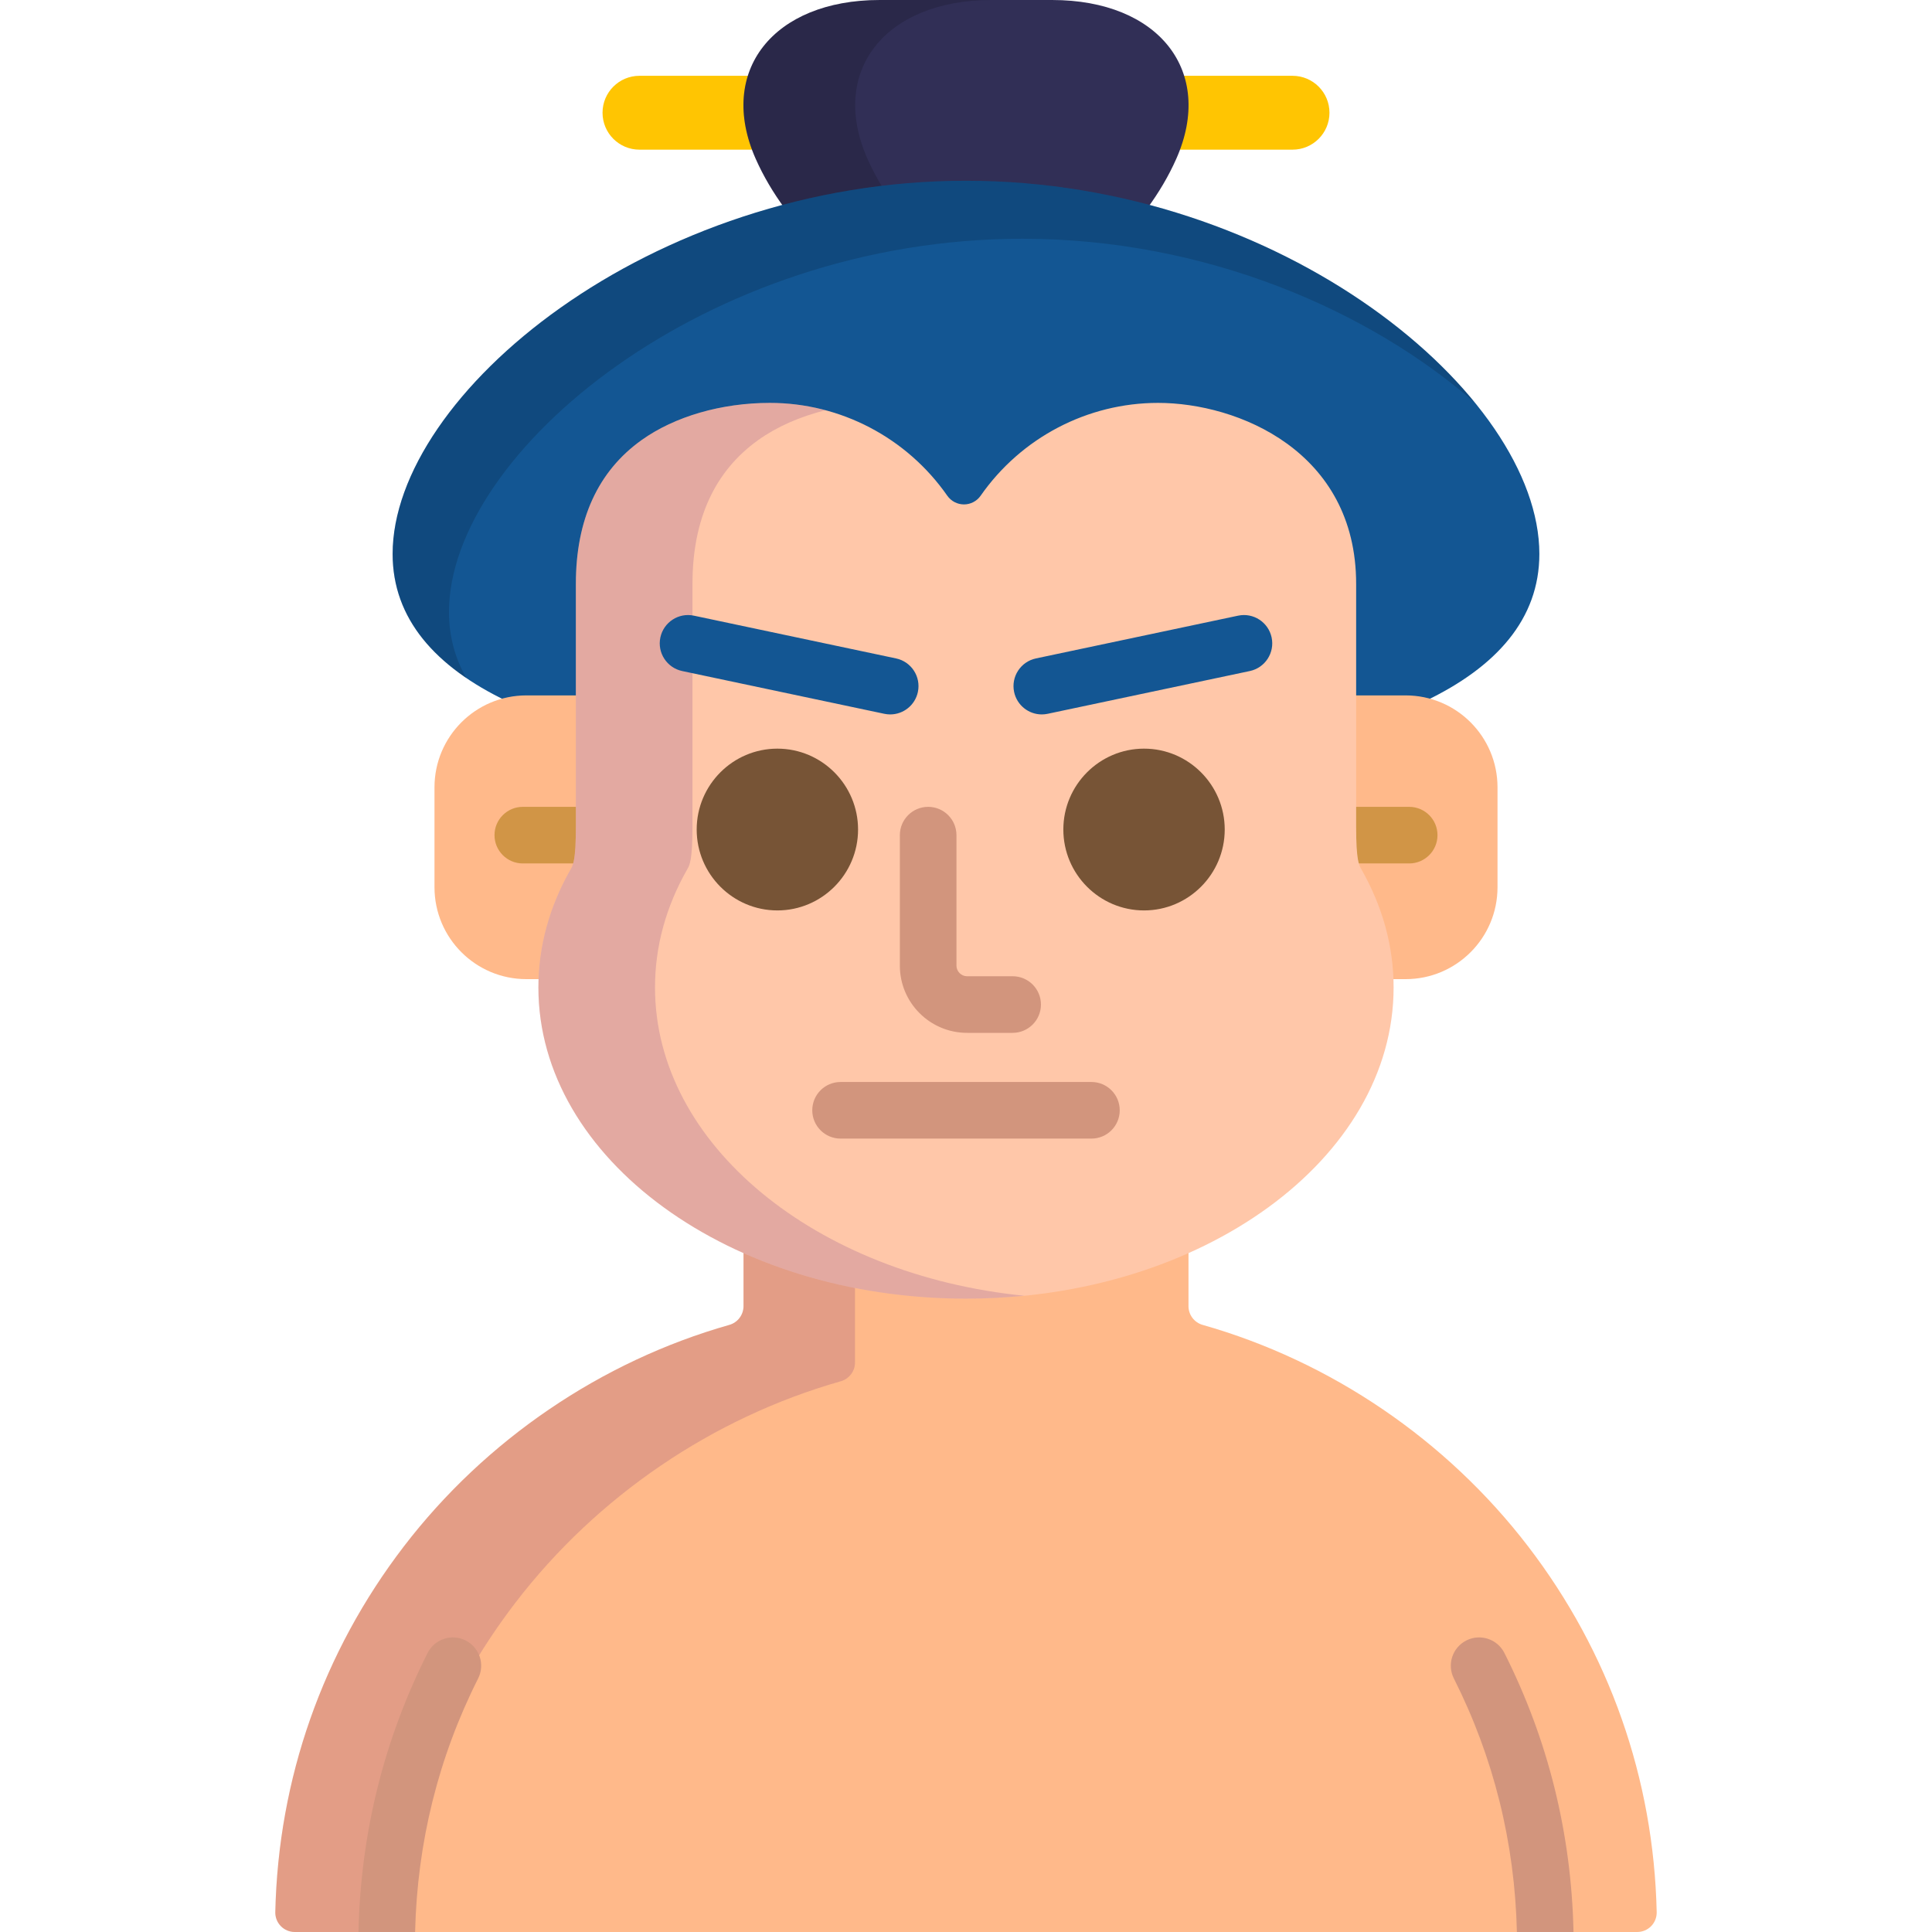 <?xml version="1.0" encoding="iso-8859-1"?>
<!-- Generator: Adobe Illustrator 19.0.0, SVG Export Plug-In . SVG Version: 6.00 Build 0)  -->
<svg version="1.1" id="Capa_1" xmlns="http://www.w3.org/2000/svg" xmlns:xlink="http://www.w3.org/1999/xlink" x="0px" y="0px"
	 viewBox="0 0 512.001 512.001" style="enable-background:new 0 0 512.001 512.001;" xml:space="preserve">
<g>
	<path style="fill:#FFC502;" d="M199.252,20.088h-29.787c-5.404,0-9.787,4.382-9.787,9.787s4.382,9.787,9.787,9.787h30.891
		C197.687,32.68,197.329,25.953,199.252,20.088z"/>
	<path style="fill:#FFC502;" d="M342.535,20.088h-29.786c1.922,5.865,1.565,12.592-1.105,19.574h30.892
		c5.405,0,9.787-4.382,9.787-9.787C352.322,24.47,347.94,20.088,342.535,20.088z"/>
</g>
<path style="fill:#312F56;" d="M207.982,55.242C223.076,51.274,239.219,49,256,49s32.924,2.274,48.018,6.242
	c3.06-4.156,5.692-8.589,7.728-13.194C321.966,18.921,307.148,0,278.818,0h-45.636c-28.33,0-43.147,18.921-32.928,42.048
	C202.29,46.653,204.922,51.086,207.982,55.242z"/>
<path style="opacity:0.15;fill:#030005;enable-background:new    ;" d="M207.982,55.242c8.452-2.222,17.234-3.908,26.273-4.964
	c-1.652-2.667-3.14-5.412-4.385-8.23C219.65,18.921,234.467,0,262.797,0h-29.615c-28.33,0-43.147,18.921-32.928,42.048
	C202.29,46.653,204.922,51.086,207.982,55.242z"/>
<path style="fill:#FFB98A;" d="M404.953,409.793c-21.625-28.199-52.255-49.04-86.246-58.684c-2.204-0.626-3.744-2.664-3.744-4.956
	v-15.152c-17.149,7.705-37.352,12.16-58.963,12.16c-21.612,0-41.814-4.456-58.963-12.16v15.152c0,2.292-1.539,4.33-3.744,4.956
	c-33.991,9.645-64.621,30.486-86.247,58.684c-21.515,28.055-33.303,61.577-34.088,96.942c-0.031,1.385,0.498,2.725,1.467,3.716
	c0.97,0.991,2.296,1.549,3.683,1.549h355.785c1.386,0,2.713-0.559,3.682-1.549c0.97-0.991,1.498-2.331,1.468-3.716
	C438.258,471.373,426.47,437.852,404.953,409.793z"/>
<path style="opacity:0.15;fill:#440075;enable-background:new    ;" d="M197.037,331.001v15.152c0,2.292-1.539,4.33-3.744,4.956
	c-33.991,9.645-64.621,30.486-86.247,58.684c-21.515,28.055-33.303,61.577-34.088,96.942c-0.031,1.385,0.498,2.725,1.467,3.716
	c0.97,0.991,2.296,1.549,3.683,1.549h24.891c2.536-31.79,14.051-61.785,33.595-87.27c21.625-28.198,52.255-49.04,86.246-58.684
	c2.205-0.626,3.745-2.664,3.745-4.956v-20.77C216.042,338.243,206.112,335.078,197.037,331.001z"/>
<path style="fill:#135693;" d="M256,47.903c-83.92,0-151.952,56.749-151.952,98.897c0,17.177,11.31,29.944,30.379,39.049
	c1.635-0.364,3.332-0.562,5.075-0.562h14.105V154.74c0-16.703,5.724-29.256,17.014-37.312c8.602-6.139,20.778-9.659,33.407-9.659
	c18.366,0,35.633,9.035,46.19,24.169c1.196,1.714,3.156,2.738,5.242,2.738c2.087,0,4.046-1.024,5.24-2.738
	c10.559-15.134,27.825-24.169,46.19-24.169c20.701,0,51.5,12.509,51.5,46.971v30.548h14.106c1.742,0,3.439,0.198,5.074,0.561
	c19.069-9.104,30.379-21.871,30.379-39.048C407.951,104.652,339.92,47.903,256,47.903z"/>
<g style="opacity:0.15;">
	<path style="fill:#030005;" d="M118.986,162.169c0-42.149,68.031-98.897,151.952-98.897c48.782,0,92.19,19.177,119.992,43.514
		C365.624,75.671,314.702,47.903,256,47.903c-83.92,0-151.952,56.749-151.952,98.897c0,13.614,7.106,24.458,19.545,32.905
		C120.588,174.455,118.986,168.625,118.986,162.169z"/>
</g>
<g>
	<path style="fill:#FFB98A;" d="M152.152,230.761c0.648-1.134,1.456-2.546,1.456-11.662v-34.811h-14.105
		c-13.453,0-24.359,10.907-24.359,24.359v26.477c0,13.453,10.906,24.359,24.359,24.359h4.221
		C144.087,249.573,146.916,239.921,152.152,230.761z"/>
	<path style="fill:#FFB98A;" d="M372.498,184.288h-14.106v34.811c0,9.111,0.807,10.523,1.455,11.659
		c5.237,9.164,8.066,18.816,8.431,28.725h4.221c13.453,0,24.358-10.906,24.358-24.359v-26.477
		C396.856,195.194,385.951,184.288,372.498,184.288z"/>
</g>
<g>
	<path style="fill:#D19546;" d="M153.607,219.099v-5.276h-15.058c-4.142,0-7.5,3.358-7.5,7.5s3.358,7.5,7.5,7.5h14.385
		C153.311,227.304,153.607,224.617,153.607,219.099z"/>
	<path style="fill:#D19546;" d="M373.451,213.823h-15.06v5.276c0,5.52,0.297,8.206,0.674,9.724h14.386c4.143,0,7.5-3.358,7.5-7.5
		S377.594,213.823,373.451,213.823z"/>
</g>
<path style="fill:#FFC7A9;" d="M256,344.161c-62.484,0-113.32-37.001-113.32-82.483c0-10.855,2.894-21.424,8.604-31.413
	c0.56-0.98,1.324-2.319,1.324-11.166V154.74c0-17.044,5.865-29.872,17.433-38.126c8.769-6.257,21.157-9.845,33.988-9.845
	c18.692,0,36.267,9.195,47.011,24.597c1.01,1.448,2.66,2.31,4.422,2.31c1.761,0,3.411-0.862,4.42-2.31
	c10.745-15.402,28.319-24.597,47.011-24.597c21.104,0,52.5,12.776,52.5,47.971v64.359c0,8.846,0.765,10.185,1.323,11.163
	c5.71,9.992,8.605,20.562,8.605,31.416C369.32,307.16,318.485,344.161,256,344.161z"/>
<g style="opacity:0.15;">
	<path style="fill:#440075;" d="M173.585,261.678c0-10.855,2.895-21.424,8.604-31.413c0.56-0.98,1.324-2.319,1.324-11.166V154.74
		c0-17.044,5.865-29.872,17.433-38.126c4.962-3.541,11.086-6.226,17.792-7.891c-4.751-1.27-9.686-1.955-14.709-1.955
		c-12.831,0-25.22,3.588-33.988,9.845c-11.567,8.254-17.433,21.082-17.433,38.126v64.359c0,8.847-0.763,10.186-1.324,11.166
		c-5.71,9.989-8.604,20.558-8.604,31.413c0,45.482,50.836,82.483,113.32,82.483c5.241,0,10.398-0.266,15.453-0.771
		C216.253,337.888,173.585,303.344,173.585,261.678z"/>
</g>
<path style="fill:#D2957D;" d="M268.362,273.716h-12.089c-9.816,0-17.802-7.986-17.802-17.802v-34.591c0-4.142,3.358-7.5,7.5-7.5
	s7.5,3.358,7.5,7.5v34.591c0,1.519,1.283,2.802,2.802,2.802h12.089c4.143,0,7.5,3.358,7.5,7.5S272.505,273.716,268.362,273.716z"/>
<g>
	<path style="fill:#775436;" d="M206.013,241.273c-11.792,0-21.384-9.617-21.384-21.438c0-11.82,9.593-21.437,21.384-21.437
		s21.383,9.617,21.383,21.437C227.397,231.656,217.804,241.273,206.013,241.273z"/>
	<path style="fill:#775436;" d="M303.181,241.273c-11.791,0-21.384-9.617-21.384-21.438c0-11.82,9.593-21.437,21.384-21.437
		c11.791,0,21.384,9.617,21.384,21.437C324.565,231.656,314.972,241.273,303.181,241.273z"/>
</g>
<path style="fill:#D2957D;" d="M289.241,301.74h-66.482c-4.142,0-7.5-3.358-7.5-7.5s3.358-7.5,7.5-7.5h66.482
	c4.143,0,7.5,3.358,7.5,7.5S293.384,301.74,289.241,301.74z"/>
<g>
	<path style="fill:#135693;" d="M276.081,189.329c-3.469,0-6.583-2.42-7.33-5.949c-0.857-4.053,1.733-8.033,5.786-8.89
		l53.569-11.332c4.043-0.86,8.031,1.732,8.89,5.785c0.857,4.053-1.733,8.033-5.786,8.89l-53.569,11.332
		C277.118,189.275,276.596,189.329,276.081,189.329z"/>
	<path style="fill:#135693;" d="M235.919,189.329c-0.514,0-1.036-0.053-1.56-0.164l-53.57-11.332
		c-4.052-0.857-6.643-4.837-5.785-8.89c0.857-4.052,4.834-6.645,8.89-5.785l53.57,11.332c4.052,0.857,6.643,4.837,5.785,8.89
		C242.503,186.908,239.388,189.329,235.919,189.329z"/>
</g>
<g>
	<path style="fill:#D2957D;" d="M126.714,444.809c1.864-3.699,0.377-8.208-3.321-10.073c-3.7-1.864-8.208-0.378-10.073,3.321
		c-11.575,22.961-17.736,47.783-18.314,73.777c-0.001,0.056,0.005,0.111,0.005,0.167h14.997
		C110.558,488.317,116.177,465.711,126.714,444.809z"/>
	<path style="fill:#D2957D;" d="M388.606,434.735c-3.699,1.865-5.186,6.374-3.321,10.073c10.538,20.903,16.157,43.509,16.707,67.191
		h14.997c0-0.056,0.006-0.11,0.005-0.167c-0.577-25.993-6.739-50.815-18.314-73.777
		C396.815,434.358,392.303,432.871,388.606,434.735z"/>
</g>
<g>
</g>
<g>
</g>
<g>
</g>
<g>
</g>
<g>
</g>
<g>
</g>
<g>
</g>
<g>
</g>
<g>
</g>
<g>
</g>
<g>
</g>
<g>
</g>
<g>
</g>
<g>
</g>
<g>
</g>
</svg>
